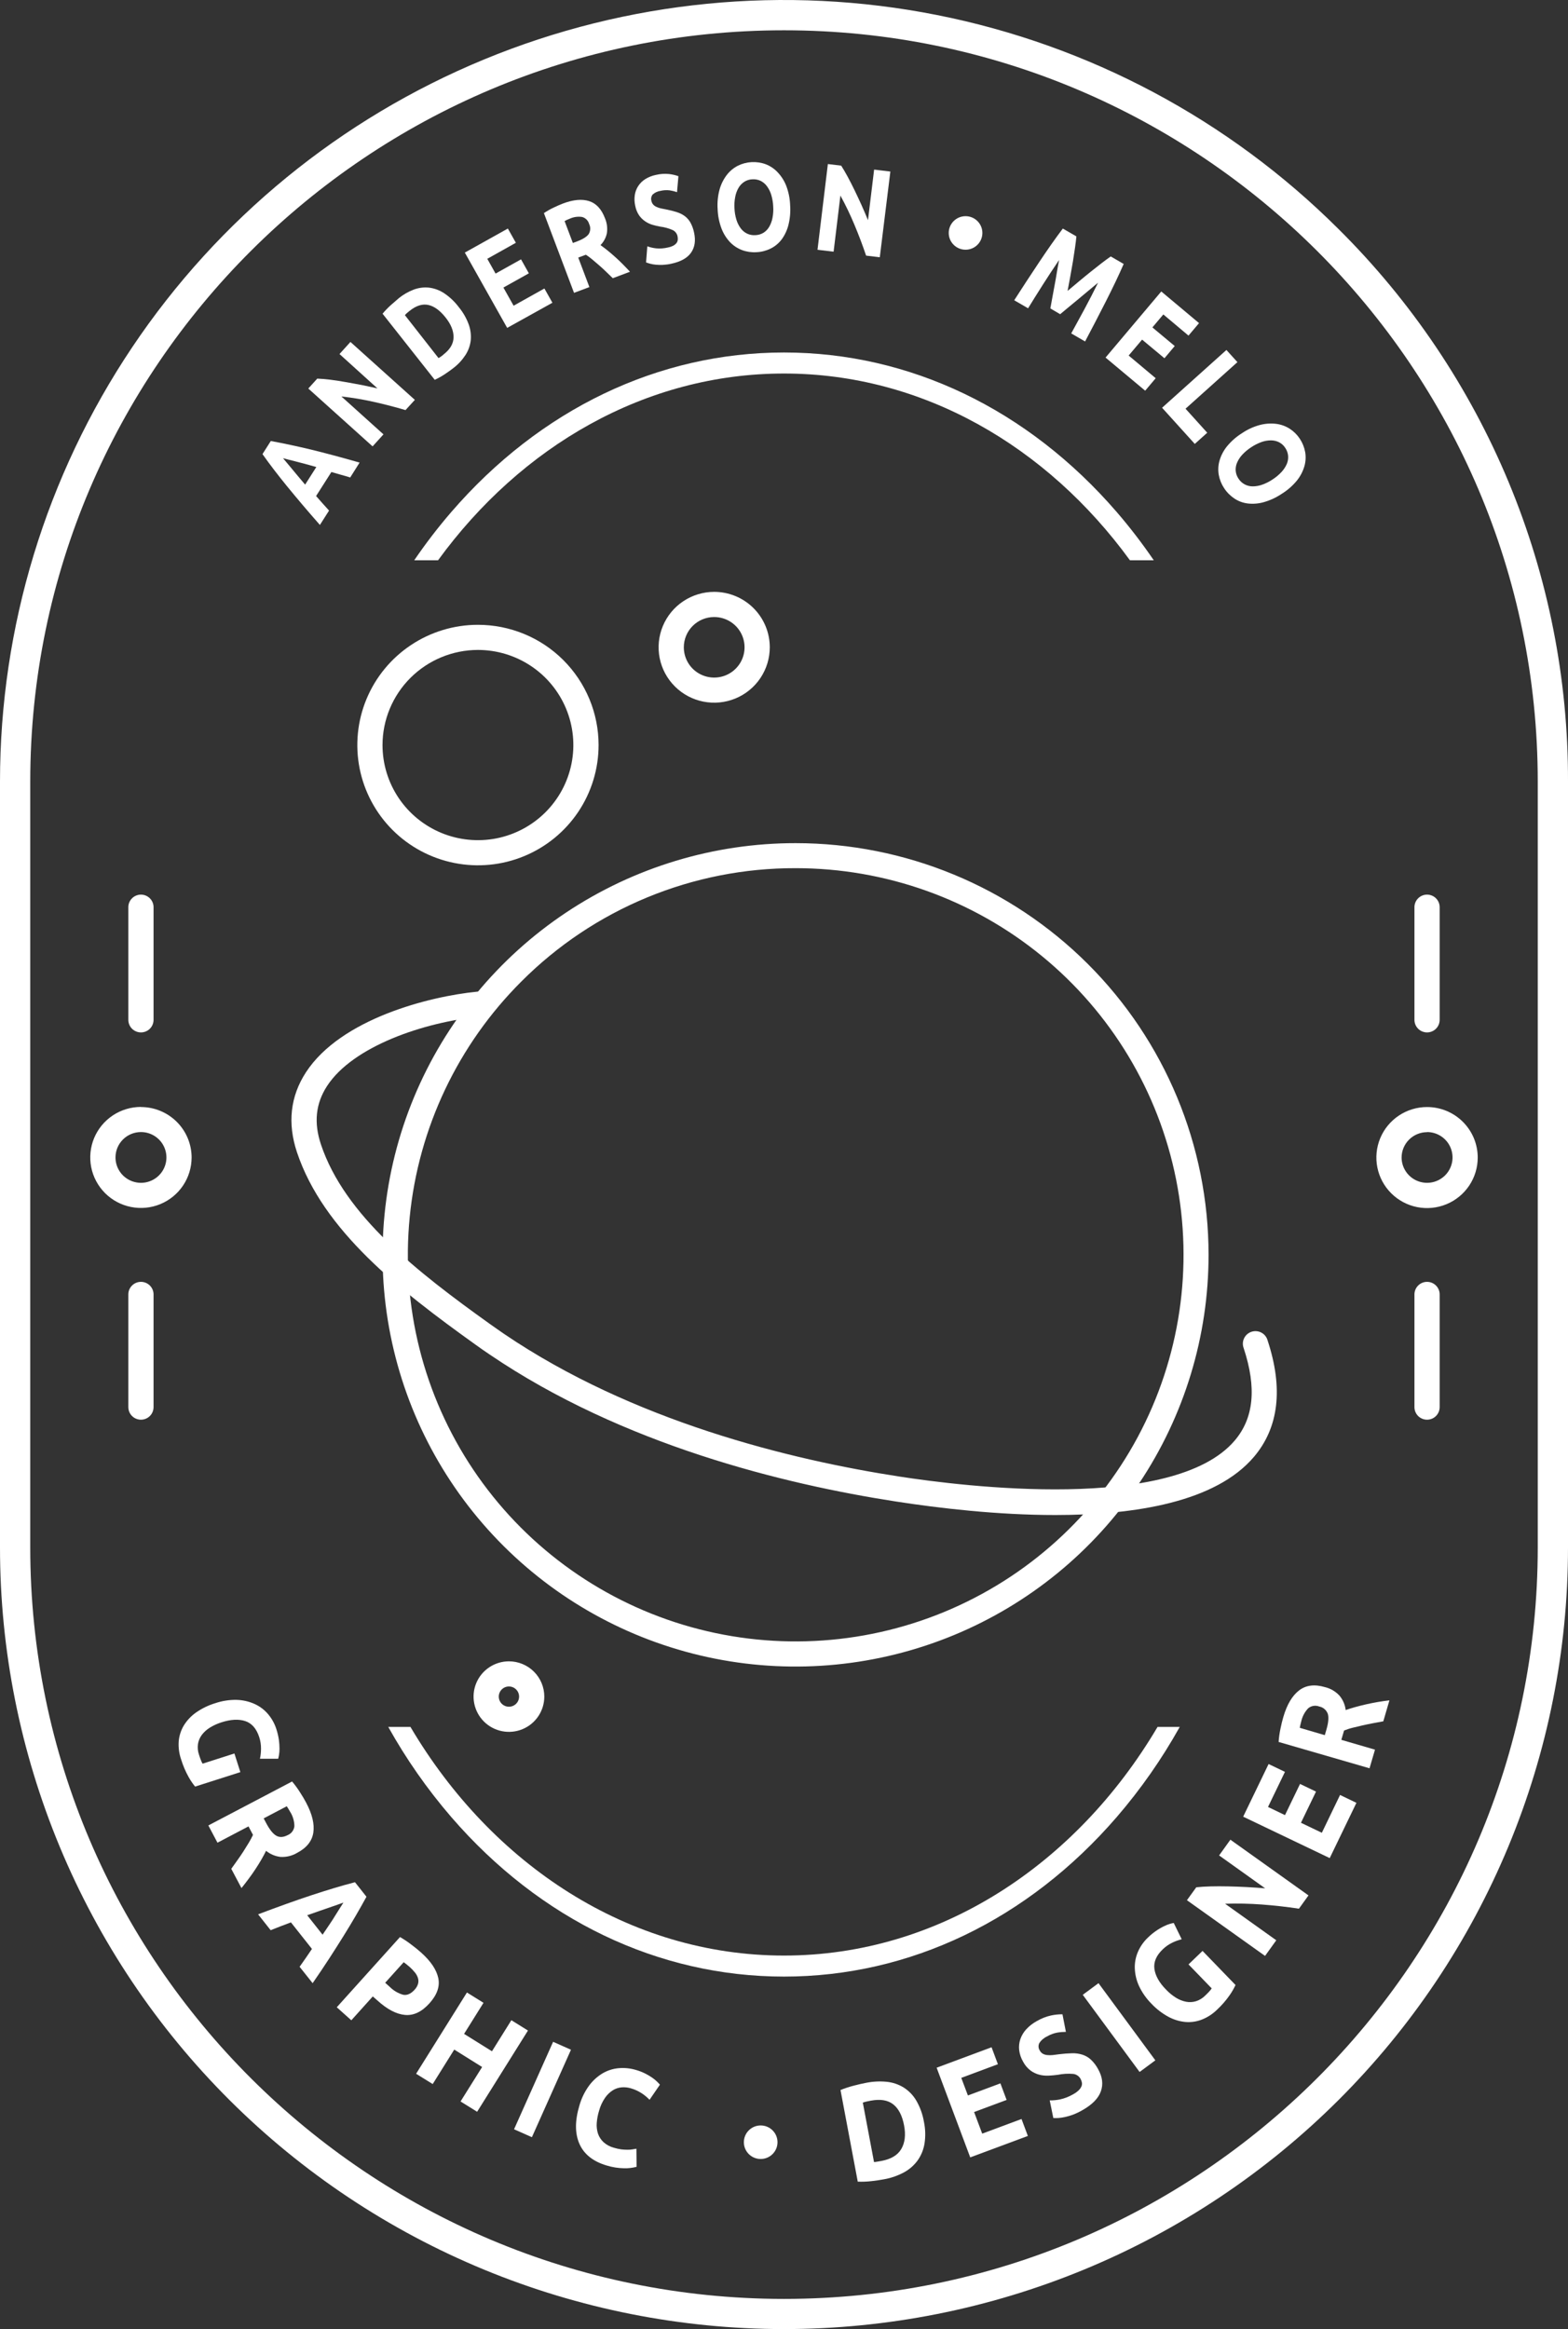 <svg width="99" height="147" viewBox="0 0 99 147" fill="none" xmlns="http://www.w3.org/2000/svg">
<rect x="0" y="0" width="99" height="147" fill="#333333" stroke="none"/>
<path d="M50.237 54.795C55.903 54.794 61.393 56.752 65.773 60.333C70.152 63.914 73.15 68.898 74.255 74.435C75.361 79.972 74.506 85.72 71.835 90.699C69.165 95.678 64.844 99.58 59.61 101.741C54.376 103.901 48.553 104.187 43.131 102.548C37.71 100.909 33.026 97.448 29.878 92.754C26.731 88.06 25.314 82.423 25.869 76.805C26.425 71.187 28.918 65.934 32.924 61.942C35.192 59.669 37.89 57.867 40.862 56.64C43.834 55.413 47.021 54.786 50.237 54.795V54.795ZM50.237 53.215C45.08 53.213 40.037 54.736 35.748 57.591C31.459 60.445 28.115 64.504 26.14 69.252C24.166 74 23.649 79.225 24.655 84.267C25.66 89.308 28.144 93.939 31.791 97.573C35.438 101.208 40.085 103.683 45.144 104.686C50.203 105.688 55.446 105.173 60.211 103.206C64.977 101.238 69.049 97.907 71.914 93.633C74.779 89.359 76.307 84.334 76.306 79.194C76.304 72.305 73.557 65.698 68.669 60.826C63.78 55.955 57.151 53.217 50.237 53.215Z" fill="white"/>
<path d="M30.175 41.021C31.367 41.021 32.532 41.373 33.523 42.033C34.513 42.692 35.285 43.63 35.741 44.727C36.197 45.824 36.317 47.031 36.084 48.196C35.852 49.36 35.278 50.43 34.435 51.27C33.593 52.109 32.52 52.681 31.351 52.913C30.182 53.144 28.971 53.025 27.87 52.571C26.769 52.116 25.828 51.347 25.166 50.36C24.504 49.373 24.151 48.212 24.151 47.024C24.153 45.433 24.788 43.907 25.918 42.781C27.047 41.656 28.578 41.023 30.175 41.021V41.021ZM30.175 39.435C28.669 39.435 27.197 39.88 25.945 40.715C24.692 41.549 23.716 42.734 23.14 44.121C22.564 45.508 22.413 47.034 22.707 48.506C23.001 49.978 23.727 51.33 24.792 52.392C25.857 53.453 27.214 54.175 28.692 54.468C30.169 54.761 31.7 54.611 33.092 54.036C34.483 53.462 35.673 52.489 36.51 51.241C37.346 49.993 37.793 48.525 37.793 47.024C37.793 46.028 37.596 45.041 37.213 44.12C36.83 43.199 36.269 42.362 35.562 41.657C34.855 40.952 34.015 40.393 33.091 40.012C32.166 39.631 31.176 39.435 30.175 39.435V39.435Z" fill="white"/>
<path d="M45.092 38.944C45.471 38.944 45.842 39.056 46.158 39.266C46.473 39.476 46.719 39.775 46.864 40.124C47.009 40.473 47.047 40.857 46.973 41.228C46.899 41.599 46.716 41.939 46.448 42.206C46.18 42.474 45.838 42.656 45.466 42.729C45.094 42.803 44.709 42.765 44.358 42.62C44.008 42.476 43.708 42.231 43.498 41.917C43.287 41.602 43.175 41.233 43.175 40.855C43.175 40.348 43.377 39.862 43.736 39.504C44.096 39.145 44.584 38.944 45.092 38.944V38.944ZM45.092 37.356C44.398 37.356 43.72 37.562 43.142 37.946C42.565 38.33 42.116 38.876 41.85 39.515C41.584 40.154 41.515 40.857 41.65 41.536C41.786 42.214 42.12 42.837 42.611 43.326C43.102 43.816 43.727 44.148 44.408 44.283C45.088 44.418 45.794 44.349 46.435 44.084C47.076 43.82 47.624 43.371 48.01 42.796C48.396 42.221 48.602 41.545 48.602 40.853C48.602 39.926 48.232 39.037 47.574 38.381C46.916 37.725 46.023 37.356 45.092 37.356V37.356Z" fill="white"/>
<path d="M32.133 106.442C32.26 106.442 32.384 106.479 32.489 106.549C32.595 106.62 32.677 106.719 32.726 106.836C32.774 106.953 32.787 107.082 32.762 107.206C32.738 107.33 32.676 107.444 32.587 107.533C32.497 107.623 32.383 107.684 32.258 107.708C32.134 107.733 32.005 107.72 31.887 107.672C31.77 107.623 31.67 107.541 31.599 107.436C31.529 107.331 31.491 107.207 31.491 107.081C31.492 106.912 31.559 106.749 31.68 106.629C31.8 106.509 31.963 106.442 32.133 106.442V106.442ZM32.133 104.855C31.691 104.855 31.259 104.986 30.892 105.231C30.525 105.475 30.239 105.823 30.07 106.229C29.901 106.636 29.856 107.083 29.943 107.515C30.029 107.947 30.241 108.343 30.554 108.655C30.866 108.966 31.264 109.178 31.697 109.264C32.131 109.35 32.58 109.306 32.988 109.137C33.396 108.969 33.745 108.683 33.99 108.317C34.235 107.951 34.366 107.521 34.366 107.081C34.366 106.491 34.131 105.925 33.712 105.507C33.293 105.09 32.725 104.855 32.133 104.855Z" fill="white"/>
<path d="M66.634 95.621C62.998 95.621 59.329 95.196 56.55 94.765C49.481 93.673 39.299 91.178 30.937 85.504C30.642 85.31 30.347 85.102 29.994 84.847C25.21 81.424 20.406 77.668 18.752 72.732C18.138 70.896 18.329 69.195 19.316 67.679C21.528 64.288 27.134 62.886 30.097 62.593C30.203 62.578 30.311 62.586 30.415 62.614C30.518 62.642 30.615 62.69 30.699 62.756C30.783 62.822 30.853 62.905 30.904 62.998C30.956 63.092 30.988 63.195 30.998 63.301C31.009 63.408 30.998 63.515 30.966 63.617C30.934 63.719 30.881 63.813 30.812 63.895C30.742 63.976 30.657 64.042 30.561 64.09C30.465 64.138 30.361 64.165 30.254 64.172C26.775 64.516 22.288 66.03 20.651 68.542C19.931 69.649 19.804 70.856 20.263 72.23C21.761 76.717 26.351 80.287 30.923 83.558C31.267 83.805 31.556 83.999 31.832 84.193C39.945 89.697 49.886 92.131 56.793 93.194C60.776 93.811 74.085 95.468 77.955 90.923C79.164 89.504 79.35 87.599 78.526 85.097C78.487 84.997 78.468 84.889 78.472 84.781C78.475 84.673 78.501 84.567 78.547 84.47C78.593 84.372 78.659 84.285 78.74 84.213C78.822 84.142 78.917 84.088 79.02 84.054C79.123 84.021 79.231 84.009 79.339 84.019C79.447 84.028 79.552 84.06 79.647 84.112C79.742 84.163 79.826 84.234 79.892 84.319C79.959 84.404 80.008 84.502 80.035 84.606C81.033 87.634 80.74 90.105 79.166 91.956C76.758 94.784 71.729 95.621 66.634 95.621Z" fill="white"/>
<path d="M49.5 147C42.999 147 36.563 145.724 30.557 143.246C24.551 140.767 19.094 137.133 14.498 132.553C9.901 127.972 6.255 122.535 3.768 116.55C1.28 110.565 -0 104.151 2.19837e-08 97.673V49.328C-0 39.572 2.903 30.035 8.342 21.923C13.781 13.811 21.512 7.488 30.557 3.755C39.602 0.021 49.555 -0.955 59.157 0.948C68.759 2.851 77.579 7.549 84.502 14.448C89.113 19.018 92.768 24.454 95.257 30.441C97.746 36.428 99.018 42.848 99 49.328V97.673C99 104.151 97.72 110.565 95.232 116.55C92.745 122.535 89.099 127.972 84.502 132.553C79.906 137.133 74.449 140.767 68.443 143.246C62.437 145.724 56 147 49.5 147V147ZM49.5 1.912C23.259 1.912 1.91 23.178 1.91 49.328V97.673C1.91 123.823 23.259 145.096 49.5 145.096C75.741 145.096 97.09 123.823 97.09 97.673V49.328C97.09 23.178 75.741 1.912 49.5 1.912Z" fill="white"/>
<path d="M16.37 109.649C16.195 109.104 15.9 108.764 15.485 108.627C15.07 108.491 14.57 108.517 13.987 108.704C13.728 108.785 13.48 108.898 13.25 109.04C13.053 109.161 12.88 109.317 12.741 109.501C12.615 109.67 12.532 109.867 12.499 110.075C12.467 110.302 12.489 110.532 12.564 110.749C12.605 110.879 12.645 110.99 12.68 111.081C12.71 111.162 12.747 111.24 12.791 111.315L14.8 110.672L15.176 111.848L12.318 112.761C12.162 112.569 12.024 112.364 11.904 112.148C11.708 111.794 11.549 111.42 11.431 111.032C11.307 110.671 11.257 110.288 11.283 109.906C11.313 109.553 11.423 109.21 11.605 108.905C11.804 108.582 12.068 108.302 12.379 108.084C12.751 107.824 13.161 107.626 13.595 107.496C14.029 107.349 14.485 107.279 14.943 107.288C15.331 107.298 15.713 107.385 16.067 107.543C16.396 107.69 16.688 107.909 16.921 108.183C17.16 108.463 17.339 108.788 17.45 109.137C17.522 109.359 17.576 109.587 17.609 109.818C17.634 110.001 17.647 110.185 17.647 110.369C17.648 110.503 17.637 110.636 17.615 110.768C17.602 110.847 17.585 110.926 17.563 111.004H16.413C16.457 110.797 16.48 110.586 16.48 110.374C16.483 110.128 16.446 109.883 16.37 109.649V109.649Z" fill="white"/>
<path d="M19.33 113.778C19.714 114.502 19.864 115.133 19.782 115.67C19.699 116.207 19.355 116.634 18.749 116.95C18.435 117.134 18.073 117.22 17.709 117.199C17.375 117.16 17.06 117.027 16.799 116.815C16.716 116.984 16.617 117.166 16.504 117.365C16.39 117.563 16.264 117.763 16.131 117.966C15.998 118.169 15.855 118.373 15.701 118.579C15.548 118.785 15.398 118.979 15.246 119.167L14.602 117.951L14.995 117.4C15.128 117.215 15.254 117.03 15.373 116.845C15.492 116.659 15.604 116.48 15.707 116.307C15.811 116.133 15.899 115.968 15.973 115.81L15.69 115.273L13.731 116.302L13.155 115.214L18.442 112.439C18.623 112.653 18.789 112.88 18.939 113.117C19.094 113.355 19.224 113.575 19.33 113.778ZM18.335 114.381C18.292 114.301 18.252 114.234 18.214 114.172L18.105 114.003L16.648 114.767L16.811 115.075C17.028 115.483 17.239 115.746 17.447 115.863C17.654 115.979 17.889 115.967 18.166 115.823C18.281 115.775 18.38 115.698 18.454 115.599C18.528 115.5 18.574 115.383 18.587 115.26C18.584 114.948 18.497 114.643 18.335 114.376V114.381Z" fill="white"/>
<path d="M18.916 124.134C19.044 123.957 19.174 123.773 19.305 123.58C19.436 123.388 19.566 123.198 19.696 123.007L18.369 121.331L17.716 121.578C17.5 121.66 17.291 121.743 17.088 121.825L16.296 120.823C16.936 120.581 17.531 120.362 18.081 120.165C18.631 119.968 19.153 119.788 19.647 119.624C20.139 119.462 20.613 119.312 21.068 119.175C21.521 119.036 21.969 118.912 22.413 118.797L23.138 119.713C22.919 120.113 22.691 120.517 22.453 120.925C22.215 121.334 21.959 121.759 21.683 122.2C21.409 122.641 21.114 123.105 20.798 123.592C20.482 124.079 20.129 124.605 19.739 125.169L18.916 124.134ZM21.683 120.082C21.598 120.115 21.478 120.157 21.326 120.21C21.174 120.262 20.999 120.321 20.801 120.392L20.145 120.618C19.906 120.701 19.656 120.787 19.397 120.881L20.367 122.109C20.522 121.881 20.662 121.668 20.81 121.453C20.957 121.239 21.075 121.05 21.188 120.865C21.3 120.68 21.398 120.53 21.483 120.396C21.567 120.262 21.636 120.161 21.683 120.082V120.082Z" fill="white"/>
<path d="M26.588 123.236C27.197 123.78 27.558 124.316 27.671 124.843C27.784 125.37 27.599 125.902 27.116 126.438C26.629 126.979 26.113 127.224 25.567 127.173C25.021 127.122 24.443 126.818 23.832 126.263L23.537 126.006L22.182 127.511L21.263 126.689L25.255 122.257C25.504 122.4 25.744 122.56 25.971 122.735C26.215 122.917 26.42 123.085 26.588 123.236ZM25.87 124.15C25.803 124.092 25.735 124.034 25.668 123.981C25.6 123.928 25.538 123.881 25.488 123.845L24.319 125.143L24.607 125.4C24.841 125.636 25.133 125.809 25.454 125.9C25.7 125.948 25.94 125.842 26.175 125.584C26.275 125.479 26.349 125.354 26.393 125.216C26.426 125.1 26.426 124.977 26.393 124.86C26.355 124.731 26.292 124.611 26.207 124.506C26.105 124.378 25.992 124.259 25.87 124.15V124.15Z" fill="white"/>
<path d="M32.286 127.506L33.334 128.158L30.125 133.285L29.078 132.634L30.44 130.46L28.68 129.36L27.32 131.536L26.272 130.886L29.481 125.757L30.527 126.408L29.301 128.369L31.061 129.467L32.286 127.506Z" fill="white"/>
<path d="M34.922 128.869L36.05 129.37L33.583 134.89L32.456 134.39L34.922 128.869Z" fill="white"/>
<path d="M38.304 136.676C37.449 136.424 36.876 135.969 36.585 135.312C36.294 134.656 36.294 133.846 36.585 132.882C36.71 132.444 36.909 132.03 37.175 131.659C37.403 131.344 37.69 131.077 38.022 130.873C38.333 130.685 38.683 130.57 39.046 130.536C39.426 130.5 39.81 130.54 40.175 130.652C40.379 130.711 40.577 130.79 40.766 130.886C40.919 130.965 41.067 131.055 41.208 131.154C41.313 131.227 41.412 131.31 41.503 131.401C41.58 131.477 41.633 131.536 41.665 131.576L41.011 132.528C40.862 132.373 40.697 132.236 40.518 132.118C40.301 131.977 40.064 131.87 39.816 131.8C39.632 131.747 39.441 131.728 39.251 131.743C39.053 131.759 38.862 131.822 38.693 131.927C38.498 132.051 38.331 132.214 38.2 132.405C38.03 132.654 37.903 132.929 37.824 133.22C37.746 133.471 37.697 133.73 37.677 133.992C37.659 134.22 37.686 134.449 37.756 134.667C37.827 134.871 37.946 135.055 38.104 135.202C38.291 135.37 38.515 135.491 38.758 135.555C38.912 135.602 39.07 135.637 39.23 135.659C39.358 135.673 39.487 135.681 39.617 135.681C39.721 135.683 39.825 135.675 39.928 135.659L40.181 135.616L40.195 136.757C39.936 136.827 39.668 136.858 39.4 136.85C39.028 136.844 38.659 136.786 38.304 136.676V136.676Z" fill="white"/>
<path d="M58.335 133.917C58.431 134.373 58.443 134.843 58.37 135.303C58.306 135.688 58.155 136.053 57.927 136.37C57.697 136.681 57.399 136.937 57.057 137.119C56.665 137.327 56.242 137.472 55.803 137.548C55.585 137.589 55.33 137.627 55.035 137.661C54.743 137.695 54.45 137.707 54.157 137.696L53.067 131.912C53.344 131.8 53.629 131.706 53.919 131.633C54.215 131.556 54.473 131.497 54.695 131.456C55.119 131.372 55.553 131.351 55.983 131.393C56.362 131.431 56.728 131.553 57.053 131.752C57.381 131.96 57.655 132.243 57.852 132.578C58.092 132.992 58.255 133.446 58.335 133.917V133.917ZM55.184 136.459C55.241 136.459 55.308 136.445 55.384 136.434C55.461 136.422 55.55 136.407 55.653 136.388C56.26 136.275 56.678 136.023 56.907 135.631C57.136 135.239 57.194 134.746 57.082 134.151C56.966 133.529 56.737 133.085 56.396 132.816C56.055 132.547 55.582 132.471 54.977 132.585C54.893 132.6 54.809 132.618 54.72 132.637C54.638 132.656 54.556 132.679 54.476 132.706L55.184 136.459Z" fill="white"/>
<path d="M61.258 136.163L59.137 130.504L62.605 129.213L63.005 130.283L60.693 131.145L61.111 132.255L63.163 131.492L63.555 132.537L61.502 133.301L62.014 134.665L64.496 133.741L64.897 134.811L61.258 136.163Z" fill="white"/>
<path d="M67.755 132.181C67.883 132.113 68.002 132.028 68.107 131.928C68.181 131.858 68.24 131.774 68.281 131.681C68.313 131.605 68.323 131.521 68.308 131.44C68.293 131.356 68.263 131.275 68.219 131.201C68.172 131.117 68.106 131.045 68.025 130.992C67.945 130.939 67.852 130.905 67.756 130.895C67.433 130.869 67.108 130.887 66.79 130.951C66.598 130.977 66.404 130.996 66.2 131.005C66.001 131.014 65.802 130.994 65.61 130.943C65.412 130.891 65.227 130.802 65.063 130.68C64.869 130.531 64.71 130.342 64.597 130.126C64.466 129.903 64.382 129.656 64.349 129.4C64.321 129.166 64.346 128.928 64.421 128.705C64.501 128.473 64.628 128.26 64.794 128.08C64.987 127.871 65.212 127.696 65.462 127.561C65.742 127.397 66.046 127.277 66.362 127.207C66.599 127.156 66.84 127.131 67.082 127.133L67.299 128.243C67.112 128.243 66.925 128.258 66.741 128.29C66.516 128.334 66.3 128.416 66.103 128.533C65.901 128.626 65.731 128.775 65.613 128.962C65.58 129.035 65.566 129.115 65.572 129.194C65.578 129.274 65.604 129.351 65.648 129.418C65.694 129.504 65.763 129.577 65.847 129.626C65.933 129.671 66.027 129.698 66.123 129.706C66.238 129.717 66.353 129.717 66.467 129.706C66.591 129.692 66.725 129.676 66.87 129.654C67.141 129.62 67.414 129.599 67.687 129.592C67.908 129.585 68.129 129.615 68.34 129.681C68.539 129.745 68.721 129.851 68.874 129.992C69.057 130.165 69.21 130.366 69.329 130.588C69.606 131.078 69.665 131.547 69.506 131.994C69.347 132.442 68.953 132.842 68.326 133.192C68.137 133.301 67.939 133.395 67.736 133.472C67.569 133.533 67.399 133.582 67.225 133.619C67.09 133.649 66.953 133.67 66.815 133.679C66.712 133.685 66.608 133.685 66.504 133.679L66.277 132.566C66.498 132.57 66.718 132.548 66.935 132.503C67.223 132.439 67.5 132.33 67.755 132.181Z" fill="white"/>
<path d="M68.363 125.903L69.357 125.168L72.946 130.038L71.952 130.773L68.363 125.903Z" fill="white"/>
<path d="M73.416 123.03C73.003 123.422 72.827 123.837 72.887 124.273C72.949 124.702 73.191 125.137 73.624 125.576C73.811 125.774 74.023 125.947 74.254 126.091C74.45 126.213 74.666 126.298 74.893 126.342C75.101 126.381 75.315 126.368 75.517 126.306C75.736 126.235 75.934 126.113 76.095 125.95C76.194 125.856 76.277 125.772 76.343 125.7C76.403 125.637 76.456 125.569 76.504 125.497L75.04 123.984L75.926 123.132L78.008 125.284C77.904 125.507 77.781 125.721 77.64 125.923C77.408 126.256 77.142 126.563 76.845 126.839C76.573 127.108 76.249 127.32 75.893 127.462C75.562 127.593 75.205 127.647 74.85 127.618C74.471 127.583 74.102 127.471 73.767 127.289C73.369 127.072 73.008 126.793 72.698 126.463C72.375 126.139 72.111 125.762 71.916 125.349C71.754 124.997 71.663 124.618 71.649 124.231C71.637 123.872 71.706 123.514 71.85 123.183C71.996 122.848 72.209 122.545 72.475 122.293C72.775 121.999 73.12 121.755 73.498 121.571C73.618 121.511 73.742 121.462 73.871 121.424C73.948 121.401 74.027 121.382 74.107 121.368L74.61 122.397C74.403 122.448 74.203 122.521 74.012 122.614C73.792 122.72 73.591 122.86 73.416 123.03V123.03Z" fill="white"/>
<path d="M82.012 120.467C81.242 120.351 80.462 120.263 79.672 120.204C78.9 120.146 78.125 120.13 77.351 120.156L80.581 122.461L79.872 123.448L74.94 119.932L75.53 119.117C75.787 119.088 76.092 119.069 76.442 119.06C76.791 119.051 77.16 119.051 77.547 119.06C77.933 119.069 78.327 119.082 78.727 119.104C79.127 119.126 79.515 119.152 79.88 119.182L76.972 117.106L77.684 116.113L82.615 119.629L82.012 120.467Z" fill="white"/>
<path d="M83.956 117.274L78.491 114.66L80.096 111.337L81.129 111.832L80.059 114.047L81.131 114.562L82.081 112.594L83.09 113.077L82.14 115.045L83.458 115.676L84.608 113.29L85.641 113.786L83.956 117.274Z" fill="white"/>
<path d="M81.028 108.363C81.258 107.579 81.59 107.021 82.022 106.69C82.455 106.359 82.999 106.29 83.655 106.483C84.01 106.568 84.331 106.758 84.577 107.027C84.79 107.285 84.924 107.599 84.964 107.931C85.141 107.867 85.34 107.806 85.561 107.744C85.782 107.682 86.013 107.625 86.25 107.57C86.488 107.516 86.733 107.468 86.988 107.423C87.243 107.379 87.486 107.347 87.725 107.318L87.339 108.641L86.674 108.764C86.449 108.807 86.231 108.852 86.013 108.902C85.794 108.952 85.594 109.004 85.397 109.049C85.201 109.095 85.024 109.161 84.861 109.223L84.689 109.811L86.814 110.43L86.469 111.606L80.729 109.943C80.749 109.663 80.787 109.385 80.845 109.111C80.903 108.829 80.963 108.58 81.028 108.363ZM82.164 108.62C82.139 108.705 82.12 108.783 82.105 108.852C82.09 108.921 82.078 108.989 82.065 109.051L83.645 109.515L83.742 109.183C83.872 108.739 83.904 108.403 83.837 108.176C83.796 108.057 83.723 107.95 83.627 107.868C83.532 107.785 83.415 107.729 83.291 107.706C83.176 107.66 83.05 107.647 82.928 107.667C82.806 107.687 82.691 107.739 82.596 107.819C82.383 108.043 82.234 108.319 82.164 108.62V108.62Z" fill="white"/>
<path d="M48.028 136.265C48.614 136.265 49.09 135.791 49.09 135.206C49.09 134.622 48.614 134.148 48.028 134.148C47.441 134.148 46.966 134.622 46.966 135.206C46.966 135.791 47.441 136.265 48.028 136.265Z" fill="white"/>
<path d="M22.112 30.136C21.925 30.078 21.73 30.02 21.522 29.964L20.923 29.792L19.957 31.307L20.37 31.775C20.508 31.932 20.643 32.082 20.776 32.225L20.198 33.132C19.794 32.672 19.422 32.243 19.084 31.844C18.746 31.445 18.43 31.065 18.135 30.705C17.84 30.343 17.565 29.996 17.309 29.662C17.054 29.329 16.808 28.995 16.572 28.661L17.098 27.834C17.5 27.908 17.907 27.99 18.321 28.078C18.735 28.166 19.169 28.264 19.622 28.372C20.075 28.483 20.554 28.605 21.061 28.741C21.567 28.876 22.115 29.028 22.704 29.196L22.112 30.136ZM17.874 28.927C17.929 28.989 18.001 29.074 18.093 29.186C18.184 29.298 18.29 29.424 18.411 29.567C18.532 29.709 18.665 29.87 18.808 30.045C18.951 30.22 19.103 30.399 19.265 30.587L19.972 29.477L19.289 29.286C19.071 29.227 18.87 29.174 18.687 29.129L18.203 29.007C18.063 28.967 17.954 28.941 17.874 28.923V28.927Z" fill="white"/>
<path d="M25.603 25.883C24.939 25.687 24.264 25.512 23.579 25.36C22.911 25.211 22.236 25.098 21.556 25.023L24.212 27.415L23.524 28.173L19.465 24.522L20.031 23.897C20.258 23.905 20.525 23.927 20.832 23.963C21.137 24.001 21.459 24.047 21.795 24.11C22.132 24.173 22.475 24.228 22.828 24.298C23.18 24.369 23.512 24.445 23.831 24.513L21.435 22.345L22.126 21.582L26.193 25.238L25.603 25.883Z" fill="white"/>
<path d="M28.973 19.393C29.24 19.717 29.45 20.084 29.594 20.478C29.711 20.802 29.754 21.148 29.72 21.491C29.681 21.82 29.566 22.135 29.385 22.413C29.18 22.726 28.923 23.003 28.625 23.23C28.478 23.345 28.302 23.471 28.094 23.611C27.889 23.748 27.673 23.869 27.448 23.972L24.154 19.8C24.315 19.607 24.49 19.425 24.678 19.256C24.874 19.082 25.044 18.935 25.185 18.816C25.469 18.587 25.787 18.405 26.128 18.276C26.434 18.162 26.762 18.12 27.087 18.154C27.428 18.197 27.754 18.317 28.041 18.507C28.4 18.747 28.715 19.047 28.973 19.393ZM27.688 22.602C27.73 22.577 27.777 22.545 27.836 22.508C27.895 22.471 27.948 22.424 28.019 22.361C28.426 22.043 28.632 21.684 28.637 21.285C28.642 20.886 28.476 20.473 28.138 20.046C27.783 19.598 27.421 19.332 27.05 19.249C26.679 19.166 26.29 19.284 25.883 19.603C25.827 19.648 25.769 19.695 25.712 19.743C25.66 19.789 25.611 19.838 25.564 19.89L27.688 22.602Z" fill="white"/>
<path d="M32.022 20.695L29.348 15.942L32.065 14.425L32.571 15.323L30.766 16.334L31.289 17.267L32.897 16.369L33.391 17.251L31.784 18.149L32.428 19.295L34.372 18.208L34.878 19.108L32.022 20.695Z" fill="white"/>
<path d="M35.555 12.841C36.203 12.599 36.75 12.55 37.197 12.694C37.645 12.838 37.977 13.197 38.194 13.769C38.323 14.068 38.366 14.397 38.317 14.719C38.258 15.003 38.118 15.264 37.914 15.471C38.05 15.565 38.196 15.677 38.357 15.806C38.517 15.936 38.674 16.071 38.835 16.215C38.995 16.359 39.158 16.509 39.317 16.672C39.476 16.835 39.631 16.993 39.776 17.151L38.69 17.559L38.258 17.141C38.11 16.994 37.963 16.865 37.815 16.735C37.668 16.606 37.52 16.484 37.388 16.371C37.255 16.258 37.118 16.158 36.989 16.077L36.51 16.258L37.213 18.119L36.243 18.483L34.341 13.45C34.538 13.318 34.745 13.201 34.959 13.1C35.178 12.996 35.377 12.909 35.555 12.841ZM35.982 13.8C35.911 13.826 35.849 13.853 35.794 13.878L35.647 13.953L36.17 15.336L36.445 15.233C36.809 15.095 37.051 14.939 37.168 14.776C37.226 14.68 37.26 14.571 37.265 14.459C37.27 14.347 37.246 14.235 37.196 14.135C37.167 14.03 37.111 13.934 37.033 13.856C36.955 13.779 36.859 13.723 36.753 13.694C36.491 13.654 36.223 13.691 35.982 13.8V13.8Z" fill="white"/>
<path d="M42.168 15.621C42.288 15.598 42.405 15.559 42.514 15.504C42.591 15.463 42.659 15.407 42.713 15.339C42.757 15.282 42.785 15.214 42.792 15.142C42.8 15.065 42.795 14.987 42.778 14.911C42.761 14.828 42.724 14.749 42.672 14.681C42.62 14.614 42.552 14.559 42.475 14.522C42.222 14.41 41.953 14.336 41.679 14.303C41.514 14.273 41.351 14.234 41.19 14.187C41.026 14.138 40.87 14.063 40.729 13.966C40.583 13.866 40.456 13.741 40.354 13.596C40.231 13.414 40.148 13.208 40.108 12.993C40.055 12.767 40.046 12.533 40.081 12.303C40.113 12.098 40.189 11.902 40.304 11.729C40.421 11.554 40.575 11.406 40.755 11.296C40.96 11.172 41.185 11.084 41.42 11.038C41.687 10.974 41.961 10.956 42.233 10.983C42.438 11.005 42.64 11.051 42.834 11.12L42.745 12.129C42.595 12.076 42.44 12.038 42.282 12.014C42.09 11.99 41.895 12.001 41.707 12.046C41.521 12.07 41.347 12.151 41.208 12.277C41.163 12.332 41.133 12.398 41.119 12.467C41.105 12.537 41.108 12.609 41.129 12.677C41.144 12.763 41.183 12.844 41.241 12.911C41.298 12.973 41.368 13.023 41.446 13.057C41.535 13.099 41.628 13.131 41.724 13.152C41.826 13.175 41.94 13.197 42.062 13.219C42.291 13.264 42.517 13.321 42.739 13.391C42.922 13.448 43.094 13.535 43.248 13.649C43.392 13.76 43.511 13.9 43.599 14.059C43.705 14.258 43.781 14.472 43.825 14.694C43.932 15.191 43.868 15.608 43.633 15.946C43.398 16.284 42.983 16.517 42.388 16.644C42.208 16.685 42.024 16.709 41.84 16.718C41.689 16.724 41.539 16.72 41.39 16.705C41.272 16.694 41.157 16.673 41.043 16.643C40.957 16.62 40.873 16.593 40.791 16.561L40.87 15.546C41.048 15.61 41.232 15.653 41.419 15.674C41.67 15.698 41.923 15.68 42.168 15.621V15.621Z" fill="white"/>
<path d="M49.888 12.962C49.917 13.377 49.88 13.795 49.779 14.2C49.697 14.528 49.552 14.838 49.352 15.112C49.167 15.356 48.928 15.554 48.653 15.69C48.373 15.827 48.068 15.905 47.756 15.918C47.45 15.937 47.143 15.892 46.855 15.786C46.568 15.678 46.308 15.508 46.095 15.287C45.86 15.038 45.677 14.745 45.555 14.426C45.408 14.036 45.325 13.624 45.31 13.207C45.281 12.79 45.321 12.371 45.43 11.968C45.521 11.636 45.674 11.324 45.883 11.049C46.07 10.803 46.31 10.602 46.585 10.461C46.854 10.327 47.149 10.249 47.45 10.233C47.755 10.216 48.062 10.261 48.349 10.367C48.636 10.478 48.894 10.653 49.103 10.879C49.339 11.128 49.524 11.421 49.647 11.742C49.793 12.133 49.874 12.545 49.888 12.962ZM46.373 13.15C46.383 13.393 46.424 13.634 46.495 13.867C46.553 14.061 46.644 14.243 46.764 14.407C46.868 14.549 47.006 14.665 47.165 14.743C47.328 14.821 47.509 14.855 47.69 14.842C47.869 14.837 48.044 14.786 48.199 14.695C48.35 14.6 48.475 14.471 48.565 14.317C48.666 14.142 48.737 13.95 48.774 13.751C48.82 13.512 48.835 13.268 48.818 13.025C48.807 12.78 48.766 12.537 48.696 12.302C48.638 12.106 48.547 11.922 48.426 11.758C48.322 11.613 48.185 11.495 48.025 11.415C47.862 11.339 47.682 11.305 47.503 11.317C47.321 11.323 47.145 11.377 46.992 11.474C46.843 11.572 46.719 11.703 46.629 11.856C46.527 12.033 46.456 12.226 46.42 12.427C46.373 12.665 46.358 12.908 46.373 13.15V13.15Z" fill="white"/>
<path d="M54.684 16.134C54.463 15.478 54.217 14.828 53.946 14.183C53.684 13.554 53.389 12.94 53.061 12.343L52.632 15.886L51.615 15.764L52.27 10.354L53.11 10.455C53.233 10.644 53.369 10.874 53.515 11.145C53.661 11.415 53.81 11.705 53.958 12.011C54.105 12.316 54.253 12.631 54.4 12.957C54.548 13.284 54.679 13.597 54.803 13.897L55.19 10.704L56.215 10.827L55.548 16.237L54.684 16.134Z" fill="white"/>
<path d="M67.961 14.92C67.944 15.11 67.916 15.342 67.877 15.614C67.839 15.886 67.795 16.178 67.743 16.496C67.691 16.813 67.635 17.128 67.575 17.45C67.514 17.772 67.458 18.078 67.405 18.361L68.118 17.764C68.37 17.554 68.619 17.348 68.867 17.15C69.115 16.951 69.348 16.768 69.566 16.6C69.785 16.433 69.973 16.294 70.13 16.186L70.947 16.659C70.802 16.994 70.633 17.364 70.44 17.77C70.246 18.176 70.039 18.596 69.819 19.03C69.598 19.464 69.376 19.898 69.15 20.331C68.925 20.764 68.712 21.171 68.51 21.551L67.635 21.044C67.892 20.579 68.168 20.072 68.464 19.523C68.76 18.973 69.049 18.413 69.33 17.842L68.731 18.339C68.512 18.521 68.289 18.704 68.075 18.887L67.448 19.405L66.936 19.831L66.317 19.467C66.35 19.286 66.39 19.068 66.436 18.812C66.482 18.557 66.532 18.291 66.584 18.011C66.635 17.732 66.688 17.453 66.731 17.173C66.774 16.894 66.827 16.637 66.87 16.408C66.512 16.933 66.165 17.46 65.83 17.988C65.494 18.516 65.188 19.006 64.911 19.458L64.036 18.951C64.267 18.589 64.517 18.203 64.785 17.794C65.054 17.384 65.323 16.977 65.592 16.574C65.861 16.169 66.126 15.783 66.384 15.414C66.643 15.045 66.885 14.717 67.104 14.426L67.961 14.92Z" fill="white"/>
<path d="M69.802 22.568L73.32 18.396L75.704 20.393L75.039 21.182L73.45 19.846L72.76 20.665L74.17 21.841L73.521 22.611L72.109 21.435L71.261 22.44L72.968 23.871L72.304 24.659L69.802 22.568Z" fill="white"/>
<path d="M76.222 27.312L75.436 28.018L73.371 25.735L77.433 22.089L78.128 22.856L74.852 25.796L76.222 27.312Z" fill="white"/>
<path d="M80.929 31.165C80.583 31.399 80.202 31.578 79.799 31.692C79.471 31.787 79.128 31.816 78.789 31.778C78.484 31.742 78.193 31.635 77.938 31.466C77.679 31.293 77.457 31.07 77.287 30.809C77.118 30.554 77.003 30.267 76.949 29.967C76.897 29.665 76.915 29.355 77.001 29.061C77.098 28.733 77.26 28.428 77.476 28.163C77.742 27.841 78.058 27.564 78.413 27.343C78.759 27.107 79.142 26.931 79.547 26.822C79.884 26.734 80.234 26.71 80.58 26.752C80.885 26.791 81.178 26.898 81.437 27.065C81.689 27.229 81.903 27.443 82.068 27.694C82.237 27.949 82.352 28.235 82.406 28.536C82.458 28.839 82.439 29.15 82.351 29.445C82.253 29.773 82.09 30.078 81.873 30.344C81.605 30.667 81.287 30.944 80.929 31.165ZM79.003 28.225C78.797 28.357 78.609 28.513 78.442 28.691C78.303 28.838 78.19 29.009 78.109 29.195C78.037 29.357 78.006 29.533 78.019 29.709C78.033 29.89 78.094 30.063 78.197 30.212C78.294 30.363 78.427 30.487 78.585 30.572C78.743 30.655 78.919 30.698 79.097 30.697C79.298 30.696 79.498 30.661 79.687 30.593C79.918 30.512 80.137 30.402 80.339 30.267C80.546 30.134 80.736 29.977 80.904 29.798C81.044 29.649 81.159 29.478 81.242 29.292C81.313 29.129 81.343 28.95 81.329 28.773C81.314 28.595 81.253 28.423 81.152 28.275C81.056 28.121 80.92 27.996 80.758 27.913C80.599 27.834 80.423 27.793 80.245 27.794C80.04 27.794 79.838 27.83 79.646 27.9C79.419 27.982 79.203 28.091 79.003 28.225Z" fill="white"/>
<path d="M60.963 15.761C61.55 15.761 62.025 15.287 62.025 14.702C62.025 14.118 61.55 13.644 60.963 13.644C60.377 13.644 59.901 14.118 59.901 14.702C59.901 15.287 60.377 15.761 60.963 15.761Z" fill="white"/>
<path d="M90.1 71.45C90.418 71.45 90.729 71.543 90.993 71.719C91.258 71.894 91.464 72.144 91.586 72.436C91.708 72.729 91.741 73.05 91.68 73.361C91.618 73.672 91.466 73.957 91.242 74.182C91.018 74.406 90.732 74.56 90.421 74.623C90.109 74.685 89.786 74.655 89.492 74.535C89.198 74.415 88.946 74.21 88.769 73.948C88.591 73.685 88.495 73.376 88.494 73.059C88.494 72.635 88.664 72.228 88.965 71.927C89.266 71.627 89.674 71.458 90.1 71.457V71.45ZM90.1 69.871C89.468 69.871 88.849 70.058 88.323 70.408C87.796 70.759 87.386 71.257 87.144 71.839C86.902 72.422 86.839 73.063 86.962 73.681C87.086 74.3 87.39 74.868 87.838 75.314C88.285 75.76 88.855 76.064 89.476 76.187C90.097 76.31 90.74 76.246 91.325 76.005C91.909 75.764 92.409 75.355 92.761 74.831C93.112 74.307 93.3 73.69 93.3 73.059C93.3 72.641 93.217 72.226 93.057 71.839C92.896 71.452 92.66 71.101 92.363 70.805C92.066 70.508 91.713 70.274 91.325 70.113C90.937 69.953 90.52 69.871 90.1 69.871V69.871Z" fill="white"/>
<path d="M90.1 65.161C89.889 65.161 89.687 65.078 89.538 64.929C89.389 64.781 89.305 64.579 89.305 64.369V57.292C89.3 57.185 89.318 57.078 89.356 56.978C89.394 56.878 89.451 56.786 89.526 56.709C89.6 56.632 89.689 56.57 89.788 56.528C89.887 56.486 89.993 56.464 90.101 56.464C90.209 56.464 90.315 56.486 90.414 56.528C90.513 56.57 90.602 56.632 90.676 56.709C90.751 56.786 90.808 56.878 90.846 56.978C90.884 57.078 90.901 57.185 90.897 57.292V64.369C90.897 64.473 90.876 64.576 90.836 64.672C90.796 64.769 90.737 64.856 90.663 64.93C90.59 65.003 90.502 65.061 90.405 65.101C90.308 65.141 90.205 65.161 90.1 65.161Z" fill="white"/>
<path d="M90.1 89.604C89.996 89.604 89.892 89.584 89.796 89.544C89.699 89.504 89.611 89.445 89.537 89.372C89.464 89.298 89.405 89.21 89.365 89.114C89.325 89.018 89.305 88.915 89.305 88.811V81.733C89.3 81.626 89.318 81.519 89.356 81.418C89.394 81.318 89.451 81.227 89.526 81.149C89.6 81.072 89.689 81.01 89.788 80.968C89.887 80.926 89.993 80.904 90.101 80.904C90.209 80.904 90.315 80.926 90.414 80.968C90.513 81.01 90.602 81.072 90.676 81.149C90.751 81.227 90.808 81.318 90.846 81.418C90.884 81.519 90.901 81.626 90.897 81.733V88.808C90.897 88.912 90.877 89.016 90.837 89.112C90.797 89.209 90.739 89.297 90.665 89.371C90.591 89.445 90.503 89.504 90.406 89.544C90.309 89.584 90.205 89.604 90.1 89.604V89.604Z" fill="white"/>
<path d="M8.9 71.45C9.218 71.45 9.528 71.544 9.793 71.72C10.057 71.896 10.263 72.146 10.385 72.439C10.507 72.732 10.539 73.054 10.477 73.365C10.415 73.676 10.261 73.961 10.037 74.185C9.812 74.409 9.525 74.562 9.213 74.624C8.901 74.686 8.578 74.654 8.284 74.532C7.99 74.411 7.739 74.206 7.563 73.942C7.386 73.679 7.292 73.369 7.292 73.052C7.292 72.627 7.461 72.22 7.763 71.919C8.064 71.619 8.473 71.45 8.9 71.45ZM8.9 69.864C8.267 69.864 7.649 70.05 7.122 70.4C6.596 70.75 6.186 71.247 5.943 71.829C5.701 72.412 5.637 73.052 5.759 73.671C5.882 74.289 6.186 74.857 6.633 75.304C7.079 75.75 7.649 76.054 8.269 76.178C8.889 76.302 9.532 76.24 10.117 76C10.702 75.76 11.202 75.353 11.555 74.829C11.907 74.306 12.096 73.69 12.098 73.059C12.098 72.214 11.761 71.403 11.161 70.805C10.561 70.208 9.748 69.871 8.9 69.871V69.864Z" fill="white"/>
<path d="M8.9 65.161C8.795 65.161 8.691 65.141 8.595 65.101C8.498 65.061 8.41 65.003 8.336 64.93C8.262 64.856 8.204 64.769 8.164 64.672C8.124 64.576 8.103 64.473 8.103 64.369V57.292C8.098 57.185 8.116 57.078 8.153 56.978C8.191 56.878 8.249 56.786 8.324 56.709C8.398 56.632 8.487 56.57 8.586 56.528C8.685 56.486 8.791 56.464 8.899 56.464C9.006 56.464 9.113 56.486 9.212 56.528C9.31 56.57 9.4 56.632 9.474 56.709C9.548 56.786 9.606 56.878 9.644 56.978C9.682 57.078 9.699 57.185 9.695 57.292V64.369C9.695 64.579 9.611 64.781 9.462 64.929C9.313 65.078 9.11 65.161 8.9 65.161Z" fill="white"/>
<path d="M8.9 89.604C8.688 89.604 8.486 89.521 8.336 89.372C8.187 89.223 8.103 89.021 8.103 88.811V81.733C8.098 81.626 8.116 81.519 8.153 81.418C8.191 81.318 8.249 81.227 8.324 81.149C8.398 81.072 8.487 81.01 8.586 80.968C8.685 80.926 8.791 80.904 8.899 80.904C9.006 80.904 9.113 80.926 9.212 80.968C9.31 81.01 9.4 81.072 9.474 81.149C9.548 81.227 9.606 81.318 9.644 81.418C9.682 81.519 9.699 81.626 9.695 81.733V88.808C9.695 88.912 9.675 89.016 9.635 89.112C9.596 89.209 9.537 89.297 9.463 89.371C9.389 89.445 9.302 89.504 9.205 89.543C9.108 89.584 9.004 89.604 8.9 89.604V89.604Z" fill="white"/>
<path d="M73.085 108.995C67.939 117.702 59.285 123.426 49.5 123.426C39.715 123.426 31.061 117.702 25.915 108.995H24.514C25.643 111.018 26.974 112.923 28.488 114.679C34.101 121.175 41.562 124.753 49.5 124.753C57.438 124.753 64.899 121.175 70.512 114.679C72.026 112.923 73.357 111.018 74.486 108.995H73.085Z" fill="white"/>
<path d="M49.5 23.575C58.255 23.575 66.098 28.162 71.342 35.363H72.847C72.126 34.306 71.347 33.291 70.512 32.322C64.899 25.826 57.438 22.248 49.5 22.248C41.562 22.248 34.101 25.826 28.488 32.322C27.653 33.291 26.873 34.306 26.153 35.363H27.657C32.902 28.162 40.745 23.575 49.5 23.575Z" fill="white"/>
</svg>
